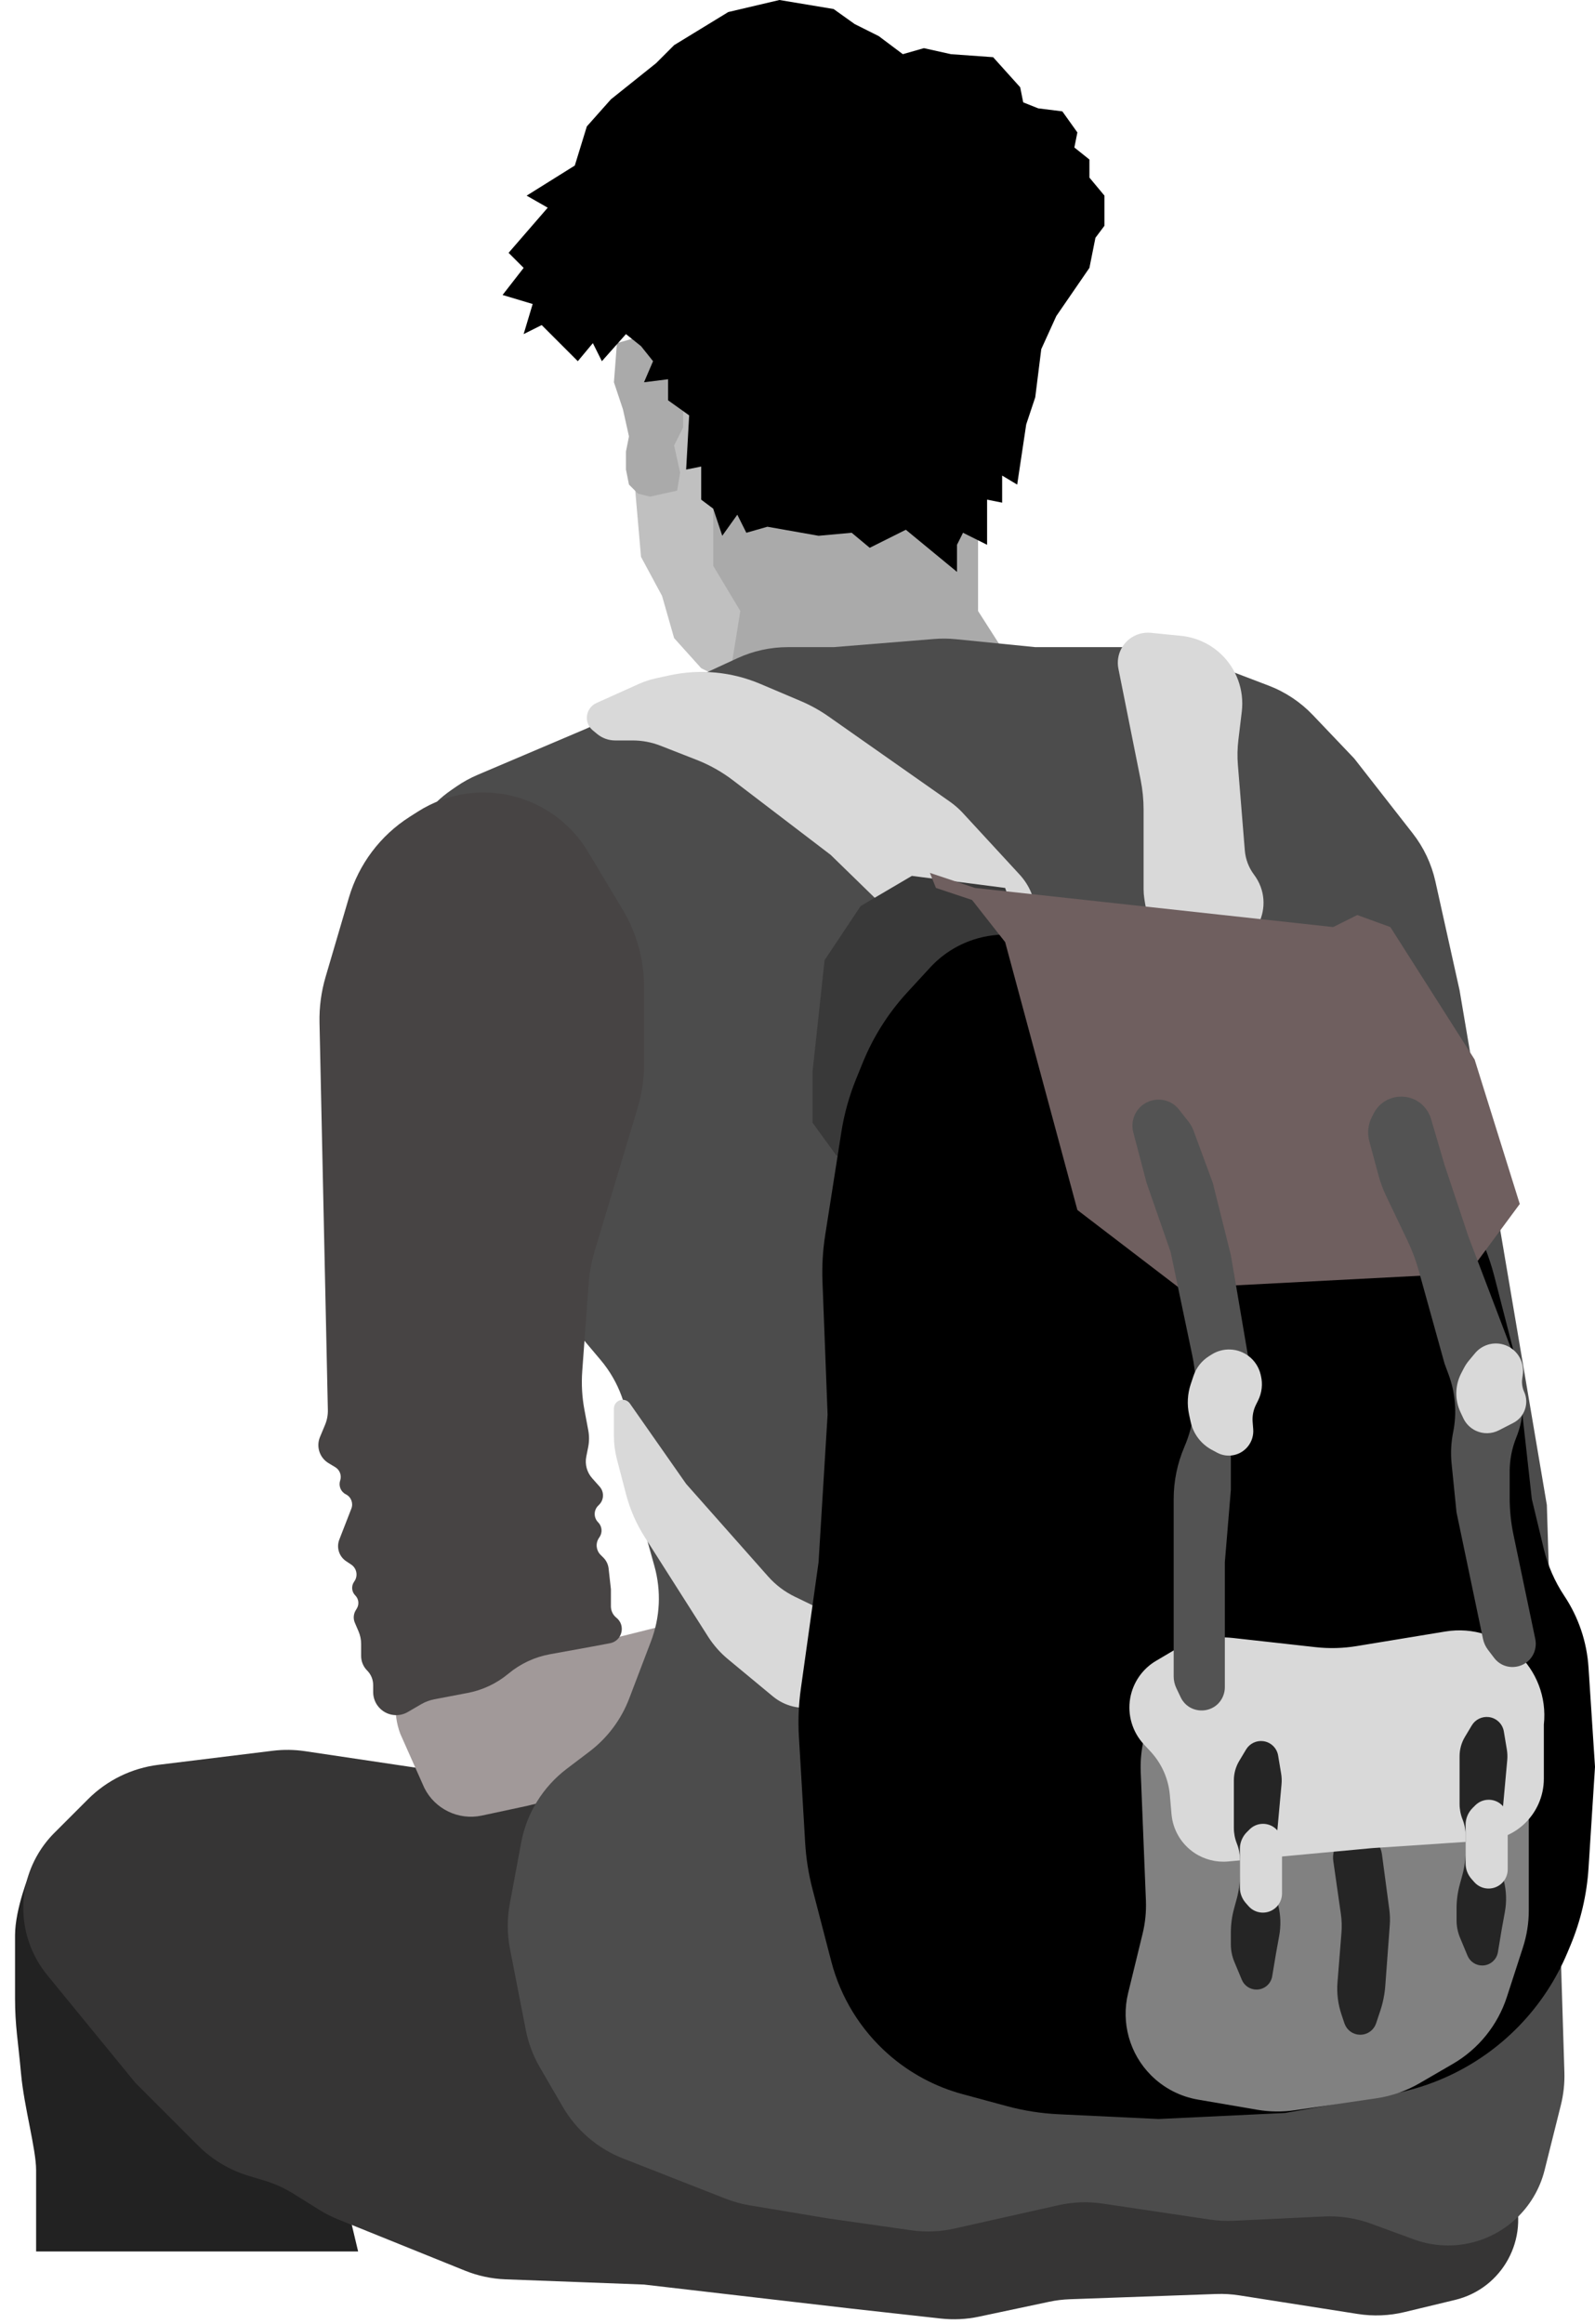 <svg width="265" height="386" viewBox="0 0 265 386" fill="none" xmlns="http://www.w3.org/2000/svg">
<g id="Person">
<g id="Person_2">
<g id="Head">
<path id="skull" d="M106.5 43L145 47L155.5 114L123.5 120L121.5 113.5L116.5 111L112 106L110 99L106.5 92.5L105.5 81L108 69.5L105.5 62L106.5 43Z" fill="#C0C0C0"/>
<path id="ear" d="M108.5 57.5L110.5 61.5L113.5 65.5V71L112 74L113 78.5L112.5 81.5L108 82.5L106 82L104.5 80.5L104 78V75L104.5 72.5L103.5 68L102 63.5L102.5 57L106 56L108.5 57.5Z" fill="#AAAAAA"/>
<path id="neck" d="M118.5 73.5L166 60L162.5 89.5V101.5L170.5 114L120.5 117L123 101.5L118.5 94V73.5Z" fill="#AAAAAA"/>
<path id="Hair" d="M121 2L129.5 0L138.5 1.5L142 4L146 6L150 9L153.5 8L158 9L165 9.5L169.5 14.5L170 17L172.5 18L176.5 18.5L179 22L178.5 24.5L181 26.5V29.5L183.5 32.5V37.5L182 39.5L181 44.5L175.5 52.5L173 58L172 66L170.5 70.5L169 80.5L166.5 79V83.5L164 83V90.5L160 88.5L159 90.5V95L150.5 88L144.5 91L141.5 88.5L136 89L127.5 87.5L124 88.5L122.5 85.5L120 89L118.5 84.5L116.5 83V77.5L114 78L114.5 69L111 66.5V63L107 63.5L108.5 60L106.5 57.5L104 55.5L100 60L98.5 57L96 60L90 54L87 55.5L88.5 50.5L83.5 49L87 44.5L84.5 42L91 34.5L87.5 32.5L95.5 27.5L97.5 21L101.5 16.5L109 10.5L112 7.5L121 2Z" fill="black"/>
</g>
<path id="Shin" d="M5 311L52 316.5L54.5 353L59.5 374H6V367.5C6 367.5 6 364 6 360.5C6 357 4 350 3.5 344.5C3 339 2.5 336.5 2.5 332C2.5 327.5 2.5 326 2.5 321.5C2.5 317 5 311 5 311Z" fill="#222222"/>
<path id="Thy" d="M95 297.5L235.163 318.723C245.506 320.29 252.895 329.562 252.113 339.994L250.715 358.636C250.573 360.525 250.825 362.422 251.456 364.208V364.208C254.153 371.852 249.645 380.15 241.765 382.047L233.359 384.071C230.811 384.684 228.168 384.791 225.579 384.385L205.896 381.297C204.635 381.1 203.358 381.023 202.082 381.068L177.736 381.938C176.581 381.979 175.431 382.121 174.3 382.361L162.654 384.831C160.565 385.274 158.418 385.38 156.295 385.144L141.5 383.5L107 379.5L83.993 378.632C81.682 378.545 79.403 378.057 77.258 377.191L56.125 368.656C55.044 368.22 54.003 367.689 53.014 367.071L48.779 364.424C47.266 363.479 45.634 362.74 43.926 362.228L41.33 361.449C38.16 360.498 35.275 358.775 32.934 356.435L22.5 346L7.856 328.102C3.143 322.342 2.554 314.243 6.383 307.862V307.862C7.125 306.625 8.016 305.484 9.035 304.465L14.631 298.869C17.786 295.714 21.906 293.705 26.335 293.161L45.303 290.831C47.093 290.611 48.904 290.635 50.687 290.9L95 297.5Z" fill="#363535"/>
<g id="Body">
<path id="LeftArm" d="M66.5 288C63.867 280.892 68.172 273.106 75.592 271.555L91.875 268.153C93.755 267.76 95.683 268.573 96.714 270.193V270.193C97.781 271.869 99.8 272.675 101.728 272.193L113.393 269.277C115.422 268.769 117.554 268.851 119.538 269.513V269.513C126.797 271.932 129.427 280.841 124.648 286.815L123.193 288.634C121.447 290.816 119.027 292.357 116.311 293.016L87.5 300L80.059 301.594C76.198 302.422 72.266 300.532 70.5 297V297L66.5 288V288Z" fill="#A19999"/>
<path id="Torso" d="M67.196 153.453C64.695 145.137 67.846 136.158 74.994 131.228L75.832 130.65C76.941 129.885 78.125 129.235 79.364 128.708L97.5 121L113.5 113.5L122.512 109.341C125.139 108.128 127.999 107.5 130.893 107.5H138.5L155.195 106.146C156.396 106.049 157.603 106.06 158.802 106.18L172 107.5H179H190.319C192.753 107.5 195.166 107.944 197.439 108.81L210.764 113.886C213.553 114.949 216.068 116.622 218.126 118.783L225 126L234.717 138.438C236.549 140.783 237.835 143.507 238.481 146.412L242.5 164.5L257 250L259.914 344.225C259.971 346.066 259.773 347.906 259.327 349.694L256.629 360.484C255.033 366.87 249.801 371.7 243.308 372.782V372.782C240.485 373.253 237.587 372.982 234.899 371.996L227.797 369.392C225.291 368.473 222.627 368.065 219.96 368.192L204.958 368.907C203.656 368.969 202.351 368.903 201.061 368.711L183.188 366.049C180.75 365.686 178.266 365.777 175.861 366.317L158.578 370.197C156.213 370.728 153.77 370.824 151.369 370.481L137.5 368.5L124.565 366.344C123.192 366.115 121.847 365.744 120.551 365.236L103.492 358.546C99.288 356.897 95.766 353.874 93.498 349.969L89.69 343.41C88.571 341.484 87.782 339.384 87.356 337.197L84.73 323.741C84.248 321.269 84.237 318.729 84.697 316.253L86.586 306.102C87.496 301.21 90.197 296.834 94.16 293.827L97.937 290.962C100.919 288.699 103.206 285.646 104.539 282.148L108.156 272.653C109.678 268.657 109.88 264.277 108.73 260.158L105.236 247.638C104.748 245.887 104.5 244.079 104.5 242.262V238.806C104.5 234.088 102.832 229.522 99.79 225.914L85.669 209.166C83.909 207.077 82.594 204.65 81.807 202.034L67.196 153.453Z" fill="#4C4C4C"/>
<path id="LeftSleeve" d="M57.967 149.112C59.6 143.56 63.191 138.788 68.073 135.681L69.439 134.812C74.255 131.747 80.139 130.856 85.646 132.358V132.358C90.686 133.733 95.001 137.001 97.688 141.48L103.437 151.062C105.769 154.948 107 159.394 107 163.925V176.831C107 179.264 106.645 181.684 105.946 184.014L98.788 207.874C98.264 209.62 97.933 211.417 97.8 213.234L96.737 227.761C96.58 229.911 96.701 232.073 97.099 234.192L97.737 237.596C97.911 238.523 97.905 239.475 97.72 240.4L97.408 241.96C97.151 243.245 97.512 244.576 98.382 245.555L99.632 246.961C100.4 247.825 100.362 249.138 99.544 249.956L99.374 250.126C98.615 250.885 98.615 252.115 99.374 252.874V252.874C100.029 253.529 100.13 254.555 99.617 255.325L99.5 255.5C98.918 256.372 99.034 257.534 99.775 258.275L100.251 258.751C100.736 259.236 101.041 259.871 101.117 260.553L101.5 264V266.843C101.5 267.574 101.832 268.266 102.403 268.723V268.723C104.01 270.008 103.366 272.588 101.343 272.967L98.5 273.5L91.375 274.795C88.835 275.257 86.458 276.369 84.474 278.021V278.021C82.524 279.647 80.191 280.749 77.697 281.224L72.164 282.278C71.394 282.425 70.654 282.702 69.976 283.097L67.758 284.391C66.161 285.323 64.125 284.98 62.922 283.575V283.575C62.327 282.881 62 281.998 62 281.084V279.914C62 279.009 61.64 278.14 61 277.5V277.5C60.36 276.86 60 275.991 60 275.086V273.091C60 272.371 59.854 271.659 59.57 270.997L58.955 269.56C58.669 268.894 58.721 268.132 59.094 267.511L59.29 267.183C59.707 266.488 59.598 265.598 59.024 265.024V265.024C58.429 264.429 58.336 263.495 58.804 262.795L58.901 262.649C59.508 261.738 59.262 260.508 58.352 259.901L57.505 259.337C56.334 258.556 55.863 257.066 56.373 255.754L58.377 250.602C58.73 249.694 58.334 248.667 57.463 248.231V248.231C56.623 247.812 56.222 246.835 56.518 245.945V245.945C56.799 245.103 56.458 244.175 55.697 243.718L54.593 243.056C53.104 242.162 52.495 240.312 53.163 238.709L54.009 236.679C54.333 235.901 54.491 235.065 54.472 234.223L53.084 169.875C53.028 167.307 53.369 164.746 54.094 162.281L57.967 149.112Z" fill="#474444"/>
</g>
</g>
<g id="Bp">
<g id="BackStraps">
<g id="LeftBackStrap">
<path id="LeftBackStrapBottom" d="M102.292 233.111C102.888 232.317 104.085 232.336 104.655 233.15L114 246.5L127.616 261.873C128.86 263.277 130.369 264.421 132.058 265.238L137.371 267.809C141.568 269.84 143.295 274.91 141.21 279.08V279.08C138.802 283.896 132.537 285.216 128.39 281.781L120.944 275.611C119.656 274.544 118.543 273.281 117.644 271.87L107.108 255.312C105.711 253.118 104.666 250.718 104.009 248.201L102.491 242.382C102.165 241.133 102 239.846 102 238.555V233.986C102 233.671 102.102 233.363 102.292 233.111V233.111Z" fill="#D9D9D9"/>
<path id="LeftBackStrap_2" d="M102.203 123C101.102 123 100.037 122.614 99.192 121.91L98.468 121.307C97.855 120.796 97.5 120.038 97.5 119.24V119.24C97.5 118.181 98.121 117.221 99.087 116.786L106.106 113.628C107.033 113.21 108.001 112.891 108.994 112.675L111.238 112.187C116.288 111.09 121.555 111.584 126.312 113.602L133.064 116.466C134.683 117.154 136.226 118.01 137.666 119.021L157.819 133.171C158.604 133.722 159.328 134.356 159.978 135.06L169.371 145.248C176.184 152.636 168.766 164.265 159.194 161.202V161.202C157.751 160.74 156.435 159.95 155.35 158.893L138 142L121.789 129.629C119.939 128.216 117.9 127.07 115.732 126.221L109.733 123.874C108.257 123.296 106.687 123 105.102 123H102.203Z" fill="#D9D9D9"/>
</g>
<path id="RightBackStrap" d="M185.816 111.08C185.343 108.715 186.624 106.35 188.863 105.455V105.455C189.61 105.156 190.418 105.042 191.218 105.122L196.219 105.622C198.672 105.867 200.978 106.908 202.784 108.585V108.585C205.433 111.045 206.745 114.623 206.315 118.212L205.747 122.939C205.583 124.31 205.556 125.693 205.668 127.069L206.818 141.252C206.937 142.721 207.469 144.126 208.353 145.305V145.305C212.172 150.396 208.621 157.671 202.259 157.793L199.521 157.846C194.924 157.934 190.966 154.617 190.249 150.075L190.124 149.285C190.041 148.762 190 148.234 190 147.705V134.475C190 132.829 189.837 131.187 189.515 129.573L185.816 111.08Z" fill="#D9D9D9"/>
</g>
<g id="BpBody">
<path id="BpTopFlapBack" d="M151.5 145.5L167 147.5L177 176.5L139 192L135 186.5V178L137 159.5L143 150.5L151.5 145.5Z" fill="#393939"/>
<path id="BpBody_2" d="M161.654 156.115C163.861 155.38 166.196 155.106 168.513 155.311L200.753 158.164C213.756 159.315 225.379 166.737 231.892 178.05L240.5 193L246.209 206.049C247.068 208.013 247.768 210.043 248.302 212.12L252 226.5L254.5 249L256.491 257.297C257.159 260.077 258.312 262.718 259.898 265.096V265.096C262.258 268.637 263.646 272.735 263.923 276.981L265 293.5L263.928 310.298C263.645 314.735 262.624 319.094 260.907 323.195L260.418 324.363C256.612 333.454 249.529 340.784 240.574 344.899V344.899C237.537 346.294 234.335 347.296 231.044 347.881L213.5 351L192.5 352L175.84 351.207C172.955 351.069 170.094 350.62 167.306 349.866L159.941 347.876C155.375 346.642 151.153 344.375 147.602 341.25V341.25C142.974 337.177 139.671 331.811 138.119 325.844L134.988 313.798C134.331 311.272 133.923 308.688 133.77 306.082L132.733 288.463C132.578 285.828 132.684 283.183 133.05 280.568L136 259.5L137.5 235L136.65 212.89C136.55 210.303 136.702 207.712 137.103 205.154L139.78 188.09C140.258 185.04 141.088 182.056 142.253 179.197L143.364 176.47C145.107 172.191 147.602 168.259 150.73 164.859L154.535 160.723C156.48 158.609 158.929 157.024 161.654 156.115V156.115Z" fill="black"/>
<path id="BpTopFlapFront" d="M179 201L167 156.5L161.5 149.5L155.5 147.5L154.5 145L162 147.5L221.5 154L225.5 152L231 154L245 176L252.5 200L244 211.5L196 214L179 201Z" fill="#6F5F5F"/>
<g id="BottomPocket">
<path id="BottomPocket_2" d="M189.833 321.234C190.276 319.42 190.462 317.553 190.386 315.688L189.525 294.367C189.003 281.438 200.71 271.423 213.402 273.942L237.894 278.803C247.256 280.661 254 288.876 254 298.421V317.338C254 319.433 253.671 321.515 253.024 323.508L250.362 331.718C248.841 336.407 245.643 340.369 241.38 342.844L235.833 346.065C233.631 347.343 231.206 348.189 228.686 348.558L215.144 350.54C213.061 350.845 210.943 350.819 208.868 350.463L199.03 348.777C196.083 348.271 193.364 346.864 191.25 344.75V344.75C187.68 341.18 186.23 336.005 187.427 331.1L189.833 321.234Z" fill="#818181"/>
<path id="BottomPocketFrontStrap" d="M221.52 309.143C221.225 307.073 222.541 305.115 224.57 304.608V304.608C226.932 304.017 229.282 305.613 229.604 308.026L230.831 317.229C230.943 318.074 230.968 318.929 230.905 319.779L230.159 329.857C230.053 331.28 229.772 332.685 229.32 334.039L228.632 336.104C228.544 336.367 228.418 336.614 228.258 336.839V336.839C227.151 338.388 224.849 338.388 223.742 336.839V336.839C223.582 336.614 223.456 336.367 223.368 336.104L222.863 334.588C222.293 332.88 222.074 331.075 222.218 329.281L222.876 321.049C222.958 320.019 222.926 318.984 222.78 317.962L221.52 309.143Z" fill="#252525"/>
<path id="BottomPocketFlap" d="M190.064 289.783C188.135 287.716 187.289 284.862 187.78 282.078V282.078C188.237 279.49 189.802 277.23 192.065 275.893L194.875 274.233C197.877 272.459 201.374 271.708 204.84 272.093L218.58 273.62C220.849 273.872 223.143 273.812 225.396 273.442L240.139 271.018C249.369 269.501 257.505 277.2 256.5 286.5V286.5V295.474C256.5 298.358 255.289 301.11 253.163 303.059V303.059C251.439 304.639 249.228 305.585 246.895 305.74L228 307L204.045 309.218C202.075 309.4 200.102 308.901 198.455 307.804V307.804C196.271 306.348 194.868 303.978 194.64 301.363L194.363 298.177C194.128 295.471 192.993 292.921 191.139 290.935L190.064 289.783Z" fill="#D9D9D9"/>
<g id="BottomPocketLeftStrap">
<path id="LeftStrap" d="M206 308.846C206 307.957 205.83 307.076 205.5 306.25V306.25C205.17 305.424 205 304.543 205 303.654V295.74C205 294.601 205.309 293.484 205.895 292.508L207.033 290.612C207.621 289.632 208.731 289.091 209.865 289.233V289.233C211.132 289.391 212.144 290.363 212.354 291.622L212.853 294.617C212.951 295.203 212.973 295.8 212.919 296.391L212 306.5V313.502C212 314.497 212.122 315.488 212.363 316.454V316.454C212.783 318.132 212.84 319.88 212.53 321.582L212 324.5L211.368 328.292C211.156 329.566 210.053 330.5 208.762 330.5V330.5C207.695 330.5 206.733 329.859 206.322 328.874L205.077 325.885C204.696 324.971 204.5 323.99 204.5 323V321.009C204.5 319.676 204.678 318.348 205.029 317.062L205.471 315.438C205.822 314.152 206 312.824 206 311.491V308.846Z" fill="#252525"/>
<path id="LeftStrapBuckle" d="M206 307.125C206 306.085 206.413 305.087 207.149 304.351L207.608 303.892C208.7 302.8 210.421 302.658 211.677 303.555V303.555C212.507 304.148 213 305.105 213 306.125V314.538C213 315.466 212.594 316.348 211.89 316.952V316.952C210.566 318.086 208.575 317.943 207.427 316.631L206.963 316.101C206.342 315.391 206 314.48 206 313.538V307.125Z" fill="#D9D9D9"/>
</g>
<g id="BottomPocketRightStrap">
<path id="RightStrap" d="M243.5 304.846C243.5 303.957 243.33 303.076 243 302.25V302.25C242.67 301.424 242.5 300.543 242.5 299.654V291.74C242.5 290.601 242.809 289.484 243.395 288.508L244.533 286.612C245.121 285.632 246.231 285.091 247.365 285.233V285.233C248.632 285.391 249.644 286.363 249.854 287.622L250.353 290.617C250.451 291.203 250.473 291.8 250.419 292.391L249.5 302.5V309.502C249.5 310.497 249.622 311.488 249.863 312.454V312.454C250.283 314.132 250.34 315.88 250.03 317.582L249.5 320.5L248.868 324.292C248.656 325.566 247.553 326.5 246.262 326.5V326.5C245.195 326.5 244.233 325.859 243.822 324.874L242.577 321.885C242.196 320.971 242 319.99 242 319V317.009C242 315.676 242.178 314.348 242.529 313.062L242.971 311.438C243.322 310.152 243.5 308.824 243.5 307.491V304.846Z" fill="#252525"/>
<path id="RightStrapBuckle" d="M243.5 303.125C243.5 302.085 243.913 301.087 244.649 300.351L245.108 299.892C246.2 298.8 247.921 298.658 249.177 299.555V299.555C250.007 300.148 250.5 301.105 250.5 302.125V310.538C250.5 311.466 250.094 312.348 249.39 312.952V312.952C248.066 314.086 246.075 313.943 244.927 312.631L244.463 312.101C243.842 311.391 243.5 310.48 243.5 309.538V303.125Z" fill="#D9D9D9"/>
</g>
</g>
<g id="BpStrap">
<path id="Strap" d="M188.29 188.103C188.1 187.38 188.1 186.62 188.29 185.897V185.897C189.2 182.442 193.666 181.511 195.881 184.315L197.449 186.302C197.814 186.764 198.104 187.282 198.307 187.835L201.5 196.5L204.5 208.5L207.769 227.705C208.24 230.473 207.688 233.319 206.216 235.711V235.711C205.094 237.534 204.5 239.634 204.5 241.775V247.5L203.5 259.5V270V280.276C203.5 280.755 203.411 281.229 203.238 281.674V281.674C202.012 284.826 197.613 284.988 196.159 281.935L195.444 280.433C195.152 279.819 195 279.147 195 278.466V267.5V257V249.012C195 246.035 195.605 243.089 196.777 240.353V240.353C197.588 238.46 198.13 236.463 198.385 234.42L198.458 233.833C198.817 230.964 198.698 228.056 198.105 225.226L194.5 208L190.5 196.5L188.29 188.103Z" fill="#535353"/>
<path id="StrapKnuckle" d="M198.298 228.542C198.752 227.192 199.659 226.041 200.865 225.283L201.321 224.996C203.232 223.796 205.688 223.912 207.477 225.286V225.286C208.462 226.042 209.156 227.114 209.442 228.322L209.496 228.55C209.822 229.924 209.656 231.37 209.028 232.635L208.666 233.364C208.23 234.243 208.041 235.224 208.118 236.202L208.213 237.407C208.376 239.476 206.959 241.336 204.921 241.727V241.727C204.002 241.904 203.05 241.758 202.226 241.315L201.324 240.831C199.532 239.868 198.251 238.168 197.82 236.18L197.561 234.99C197.194 233.298 197.291 231.537 197.843 229.896L198.298 228.542Z" fill="#D9D9D9"/>
</g>
<g id="BpStrap_2">
<path id="Strap_2" d="M227.499 189.554C227.143 188.23 227.288 186.821 227.907 185.597L228.211 184.995C229.946 181.563 234.692 181.171 236.966 184.272V184.272C237.319 184.754 237.586 185.293 237.755 185.866L240 193.5L244 205.5L251.382 224.879C251.793 225.958 252.116 227.068 252.348 228.199L252.726 230.044C253.325 232.967 253.048 236.001 251.929 238.767V238.767C251.199 240.572 250.823 242.501 250.823 244.448L250.823 248.824C250.823 250.889 251.036 252.948 251.459 254.969L252.974 262.207L255.079 272.266C255.177 272.734 255.187 273.216 255.108 273.688V273.688C254.554 277.024 250.282 278.083 248.234 275.392L247.226 274.069C246.814 273.528 246.528 272.901 246.388 272.235L244.142 261.501L241.991 251.224L241.176 243.142C241 241.397 241.086 239.635 241.432 237.916V237.916C242.073 234.73 241.818 231.429 240.693 228.38L240 226.5L235.705 211.038C235.236 209.349 234.62 207.705 233.863 206.124L230.323 198.721C229.776 197.576 229.334 196.383 229.005 195.157L227.499 189.554Z" fill="#535353"/>
<path id="StrapKnuckle_2" d="M243.225 227.252C243.456 226.809 243.733 226.393 244.053 226.01L245.07 224.791C246.219 223.416 248.073 222.85 249.794 223.351V223.351C250.813 223.647 251.697 224.296 252.287 225.18V225.18C252.908 226.11 253.165 227.24 253.005 228.347L252.912 228.986C252.803 229.737 252.912 230.504 253.225 231.195V231.195C254.1 233.124 253.307 235.4 251.422 236.367L249.021 237.599C247.85 238.2 246.47 238.237 245.269 237.698V237.698C244.32 237.273 243.555 236.521 243.115 235.579L242.646 234.576C241.681 232.513 241.732 230.12 242.784 228.1L243.225 227.252Z" fill="#D9D9D9"/>
</g>
</g>
</g>
</g>
</svg>
